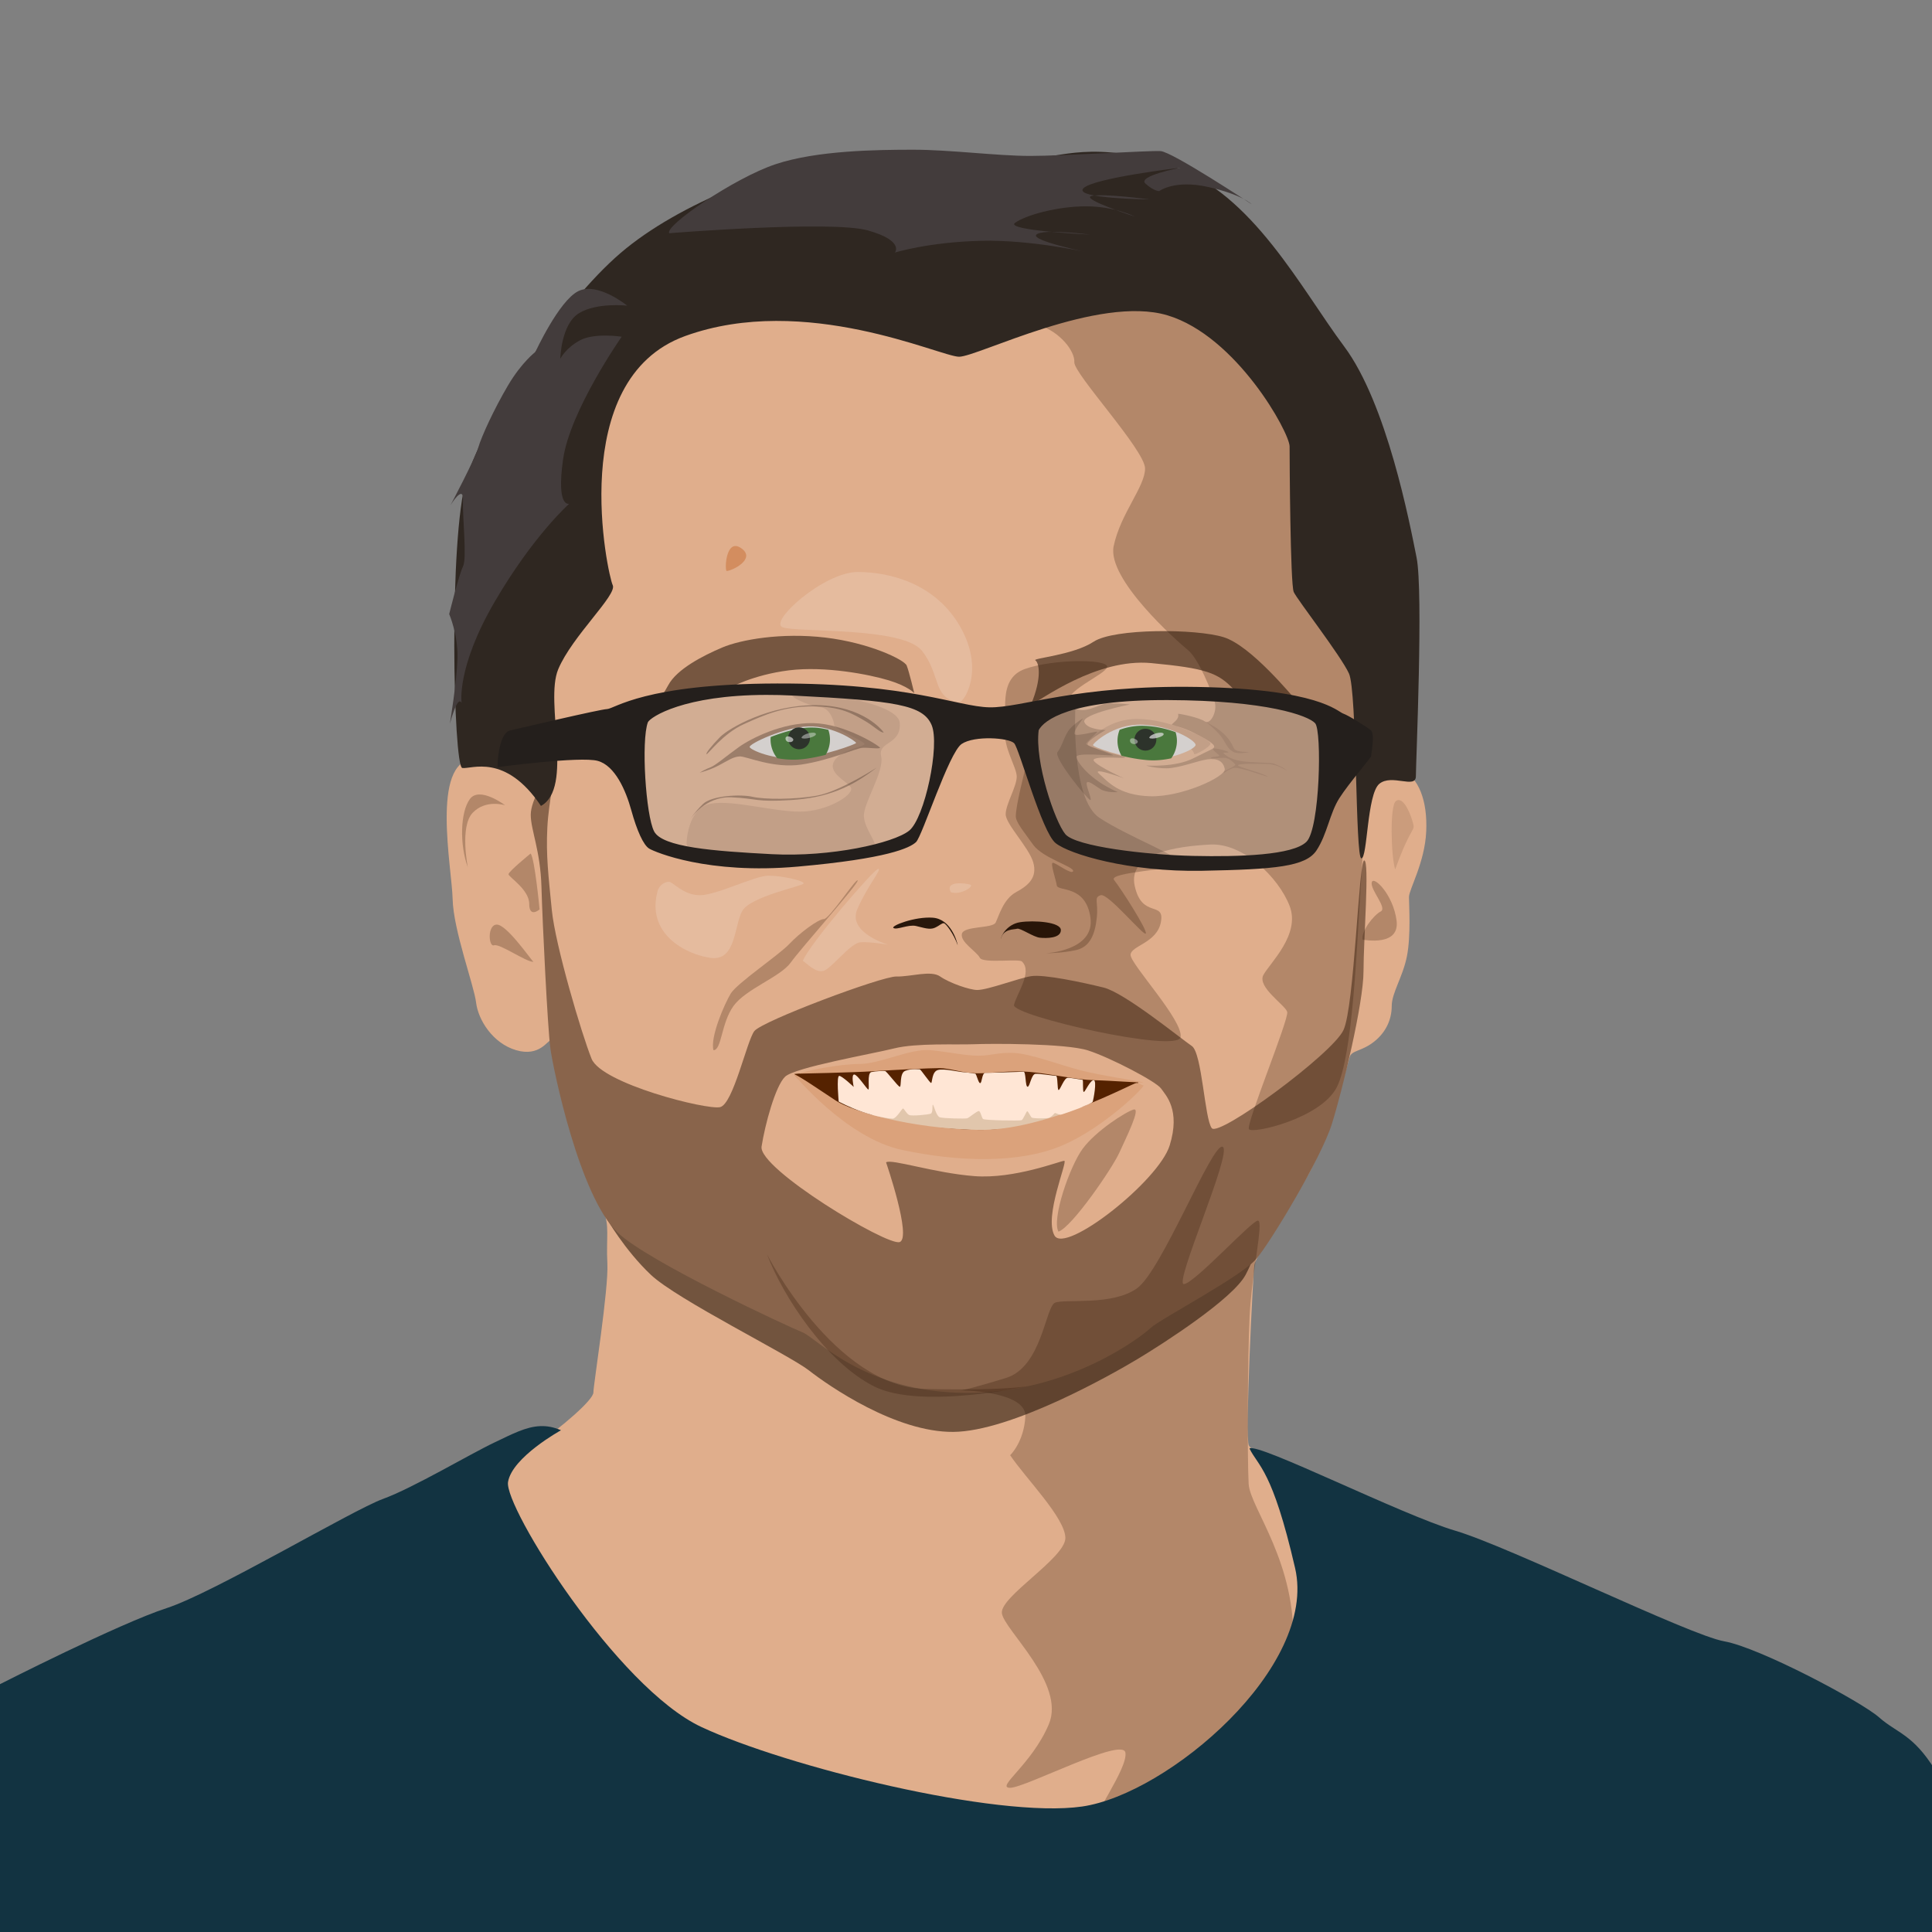 <?xml version="1.0" encoding="UTF-8" standalone="no"?>
<!-- Created with Inkscape (http://www.inkscape.org/) -->

<svg
   xmlns:dc="http://purl.org/dc/elements/1.1/"
   xmlns:cc="http://creativecommons.org/ns#"
   xmlns:rdf="http://www.w3.org/1999/02/22-rdf-syntax-ns#"
   xmlns:svg="http://www.w3.org/2000/svg"
   xmlns="http://www.w3.org/2000/svg"
   xmlns:sodipodi="http://sodipodi.sourceforge.net/DTD/sodipodi-0.dtd"
   xmlns:inkscape="http://www.inkscape.org/namespaces/inkscape"
   width="1000"
   height="1000"
   viewBox="0 0 264.583 264.583"
   id="svg4332"
   version="1.1"
   inkscape:version="0.91+devel r13925"
   sodipodi:docname="anthony-garone.svg"
   inkscape:export-filename="/Users/agarone/Documents/git/art/anthony-garone/anthony-garone.png"
   inkscape:export-xdpi="96"
   inkscape:export-ydpi="96">
  <rect x="0" y="0" width="264.583" height="264.583" fill="#808080" stroke="none"/>
  <defs
     id="defs4334" />
  <sodipodi:namedview
     id="base"
     pagecolor="#ffffff"
     bordercolor="#666666"
     borderopacity="1.0"
     inkscape:pageopacity="0.0"
     inkscape:pageshadow="2"
     inkscape:zoom="0.98994949"
     inkscape:cx="578.8145"
     inkscape:cy="427.76698"
     inkscape:document-units="px"
     inkscape:current-layer="layer6"
     showgrid="false"
     units="px"
     showguides="true"
     inkscape:guide-bbox="true"
     inkscape:window-width="1920"
     inkscape:window-height="1151"
     inkscape:window-x="0"
     inkscape:window-y="1"
     inkscape:window-maximized="1">
    <sodipodi:guide
       position="264.583,0"
       orientation="1,0"
       id="guide4340"
       inkscape:label=""
       inkscape:color="rgb(0,0,255)" />
    <sodipodi:guide
       position="0,0"
       orientation="1,0"
       id="guide4342"
       inkscape:label=""
       inkscape:color="rgb(0,0,255)" />
    <sodipodi:guide
       position="0,0"
       orientation="0,1"
       id="guide4344"
       inkscape:label=""
       inkscape:color="rgb(0,0,255)" />
    <sodipodi:guide
       position="0,264.583"
       orientation="0,1"
       id="guide4346"
       inkscape:label=""
       inkscape:color="rgb(0,0,255)" />
  </sodipodi:namedview>
  <g
     inkscape:label="BG"
     inkscape:groupmode="layer"
     id="layer1"
     transform="translate(0,-32.417)"
     style="display:none">
    <rect
       style="opacity:1;fill:#ffffff;fill-opacity:1;stroke:none;stroke-width:11.608;stroke-miterlimit:4;stroke-dasharray:none;stroke-opacity:1"
       id="rect5606"
       width="264.583"
       height="264.583"
       x="0"
       y="32.417" />
  </g>
  <g
     inkscape:groupmode="layer"
     id="layer5"
     inkscape:label="Head"
     style="opacity:1">
    <path
       style="fill:#e0ae8c;fill-opacity:1;fill-rule:evenodd;stroke:none;stroke-width:0.265px;stroke-linecap:butt;stroke-linejoin:miter;stroke-opacity:1"
       d="m 66.283,204.715 c 0,0 3.737,-4.482 7.139,-6.844 3.402,-2.362 7.843,-6.142 7.843,-7.182 0,-1.039 2.102,-14.172 1.913,-17.668 -0.189,-3.496 0.35,-5.344 -0.595,-7.234 -0.945,-1.89 -4.995,-15.73 -5.562,-18.565 -0.567,-2.835 -1.102,-4.764 -1.574,-4.764 -0.472,0 -1.553,2.307 -4.766,1.362 -3.213,-0.945 -5.197,-4.158 -5.481,-6.52 -0.283,-2.362 -3.118,-9.922 -3.213,-14.174 -0.094,-4.252 -3.024,-18.804 2.835,-19.182 5.859,-0.378 12.473,-36.569 12.473,-36.569 l 13.04,-30.144 72.288,-0.85 19.088,24.474 7.843,36.475 c 0,0 -2.74,8.693 -1.512,8.693 1.228,0 1.512,-1.795 3.874,-0.661 2.362,1.134 3.591,4.252 3.402,8.504 -0.189,4.252 -2.362,7.938 -2.362,8.977 0,1.039 0.283,5.292 -0.283,8.126 -0.567,2.835 -2.079,5.008 -2.079,6.804 0,1.795 -0.756,3.591 -2.457,4.914 -1.701,1.323 -3.024,1.134 -3.307,2.079 -0.283,0.945 -3.024,11.623 -5.859,16.442 -2.835,4.819 -6.993,10.772 -7.182,12.001 -0.189,1.228 -1.323,23.812 -0.756,24.757 0.567,0.945 8.693,8.032 8.693,8.032 l 2.835,22.773 -32.695,27.214 -57.736,-17.481 z"
       id="path6219"
       inkscape:connector-curvature="0"
       sodipodi:nodetypes="csssssssssscccccsssssssssssccccc" />
    <path
       style="fill:#2b1100;fill-rule:evenodd;stroke:none;stroke-width:0.265px;stroke-linecap:butt;stroke-linejoin:miter;stroke-opacity:1;fill-opacity:0.247"
       d="m 97.707,143.82 c 1.134,0 1.039,-3.685 2.74,-6.048 1.701,-2.362 6.426,-3.969 7.843,-5.953 1.417,-1.984 9.355,-10.867 9.166,-11.245 -0.189,-0.378 -3.874,5.292 -4.63,5.292 -0.756,0 -3.307,1.89 -4.725,3.402 -1.417,1.512 -7.182,5.386 -8.032,6.804 -0.85,1.417 -2.835,5.953 -2.362,7.749 z"
       id="path6221"
       inkscape:connector-curvature="0" />
    <path
       style="fill:#28170b;fill-rule:evenodd;stroke:none;stroke-width:0.265px;stroke-linecap:butt;stroke-linejoin:miter;stroke-opacity:1"
       d="m 131.158,129.457 c -0.095,-0.567 -0.945,-3.591 -3.402,-3.78 -2.457,-0.189 -5.859,1.134 -5.386,1.417 0.472,0.283 2.032,-0.52 3.071,-0.283 1.039,0.236 1.89,0.567 2.599,0.236 0.709,-0.331 0.945,-0.661 1.228,-0.614 0.283,0.047 1.37,1.512 1.89,3.024 z"
       id="path6223"
       inkscape:connector-curvature="0" />
    <path
       style="fill:#28170b;fill-rule:evenodd;stroke:none;stroke-width:0.265px;stroke-linecap:butt;stroke-linejoin:miter;stroke-opacity:1"
       d="m 137.064,128.606 c 0,-0.378 0.803,-2.032 2.646,-2.315 1.843,-0.283 5.575,-0.047 5.575,1.087 0,1.134 -1.984,1.134 -2.882,1.039 -0.898,-0.095 -2.693,-1.37 -3.118,-1.228 -0.425,0.142 -1.89,-0.047 -2.221,1.417 z"
       id="path6225"
       inkscape:connector-curvature="0" />
    <path
       style="fill:#72543e;fill-rule:evenodd;stroke:none;stroke-width:0.265px;stroke-linecap:butt;stroke-linejoin:miter;stroke-opacity:1;fill-opacity:1"
       d="m 83.054,166.829 c 0,0 2.472,4.343 6.08,7.751 3.608,3.408 18.909,10.958 21.649,13.096 2.74,2.138 11.893,8.486 19.778,8.419 7.884,-0.067 21.515,-7.751 25.19,-9.956 3.675,-2.205 13.096,-8.285 14.833,-11.559 1.737,-3.274 3.074,-8.486 3.074,-8.486 l -40.692,8.671 z"
       id="path6394"
       inkscape:connector-curvature="0"
       sodipodi:nodetypes="csssssccc" />
    <path
       style="fill:#89644b;fill-opacity:1;fill-rule:evenodd;stroke:none;stroke-width:1px;stroke-linecap:butt;stroke-linejoin:miter;stroke-opacity:1"
       d="m 285.41,398.828 c -0.07,0.017 -0.149,0.049 -0.232,0.1 -2.679,1.607 -10.893,14.287 -10.893,22.145 0,7.857 5.001,18.392 5.537,37.32 0.536,18.929 3.177,72.857 4.606,83.393 1.429,10.536 15.013,76.706 34.878,95.307 16.362,15.32 88.374,48.623 95.516,51.48 7.143,2.857 31.607,30.893 84.285,31.25 52.679,0.357 90.892,-29.108 95.535,-33.572 4.643,-4.464 46.964,-26.608 54.643,-35.715 7.679,-9.107 33.394,-51.963 38.93,-69.463 5.536,-17.5 16.428,-62.679 16.428,-79.107 0,-16.429 3.215,-57.322 0.357,-57.322 -2.857,0 -5.001,75.358 -10.715,87.68 -5.714,12.321 -64.285,55.357 -68.035,50.714 -3.75,-4.643 -5,-38.928 -10.357,-42.5 -5.357,-3.571 -34.643,-27.501 -45.536,-30.18 -10.893,-2.679 -30.892,-6.963 -37.499,-5.892 -6.607,1.071 -22.323,7.142 -27.858,7.142 -3.75,0 -14.285,-3.57 -19.106,-6.963 -4.821,-3.393 -15.179,0.177 -22.679,-0.002 -7.5,-0.178 -69.464,23.037 -73.393,28.215 -3.929,5.179 -10.893,37.679 -17.679,39.286 -6.786,1.607 -61.251,-12.144 -66.429,-25.001 -5.179,-12.857 -18.75,-58.749 -20.536,-76.785 -1.786,-18.036 -3.035,-28.215 -2.32,-42.68 0.692,-14.012 4.736,-29.365 2.553,-28.85 z m 217.625,140.814 c 8.571,-0.357 47.68,-0.535 59.287,3.215 11.607,3.75 35.178,16.071 37.678,19.643 2.5,3.571 10.179,11.072 4.465,29.465 -5.714,18.393 -53.975,56.362 -59.511,46.541 -5.536,-9.821 7.002,-38.623 5.038,-38.623 -1.964,0 -25.755,9.527 -46.469,7.92 -20.714,-1.607 -42.935,-9.077 -45.613,-7.112 0,0 13.436,39.053 7.008,41.196 -6.429,2.143 -73.131,-37.957 -71.345,-49.385 1.786,-11.429 7.142,-31.249 12.142,-36.071 5,-4.821 45,-11.787 56.429,-14.644 11.429,-2.857 32.321,-1.786 40.892,-2.143 z"
       id="path6235"
       inkscape:connector-curvature="0"
       sodipodi:nodetypes="scsssssssssssssssssscssssscssssssscssssss"
       transform="scale(0.265)" />
    <path
       style="fill:#765640;fill-rule:evenodd;stroke:none;stroke-width:0.265px;stroke-linecap:butt;stroke-linejoin:miter;stroke-opacity:1;fill-opacity:1"
       d="m 141.174,96.526 c 1.276,-0.567 8.977,-6.426 16.489,-5.717 7.512,0.709 9.119,1.323 11.292,3.591 2.173,2.268 9.26,2.221 8.646,1.606 -0.614,-0.614 -6.237,-7.56 -10.016,-8.741 -3.78,-1.181 -15.025,-1.228 -17.812,0.614 -2.788,1.843 -8.457,2.268 -7.985,2.551 0.472,0.283 0.992,2.268 -0.614,6.095 z"
       id="path6229"
       inkscape:connector-curvature="0"
       sodipodi:nodetypes="cssssssc" />
    <path
       style="fill:#2b1100;fill-opacity:0.249;fill-rule:evenodd;stroke:none;stroke-width:0.265px;stroke-linecap:butt;stroke-linejoin:miter;stroke-opacity:1"
       d="m 139.993,131.725 c -0.142,-0.52 -5.386,0.283 -5.811,-0.567 -0.425,-0.85 -2.693,-2.126 -2.457,-3.26 0.236,-1.134 4.205,-0.709 4.63,-1.559 0.425,-0.85 1.039,-3.213 2.788,-4.158 1.748,-0.945 2.929,-2.032 2.362,-4.063 -0.567,-2.032 -3.78,-5.244 -3.78,-6.615 0,-1.37 1.559,-3.874 1.512,-5.197 -0.047,-1.323 -1.89,-4.063 -1.559,-6.237 0.331,-2.173 -1.181,-7.087 2.693,-8.457 3.874,-1.37 11.15,-1.37 11.245,-0.331 0.095,1.039 -6.615,3.544 -5.008,5.244 1.606,1.701 3.733,-0.142 5.15,-0.189 1.417,-0.047 2.977,0.142 2.977,0.142 0,0 -6.662,1.323 -6.237,2.41 0.425,1.087 2.929,1.087 2.929,1.087 0,0 -2.835,1.559 -2.457,2.032 0.378,0.472 5.339,1.606 5.15,1.748 -0.189,0.142 -4.914,-0.331 -4.299,0.472 0.614,0.803 4.11,2.362 4.11,2.362 0,0 -4.583,-1.654 -3.402,-0.614 1.181,1.039 2.599,2.929 6.945,3.071 4.347,0.142 10.442,-2.693 10.253,-3.733 -0.189,-1.039 -0.992,-1.512 -2.362,-1.323 -1.37,0.189 -3.921,1.228 -5.622,1.228 -1.701,0 -2.788,-0.378 -2.788,-0.378 0,0 3.969,0.283 6.473,-0.992 2.504,-1.276 2.977,-1.323 2.835,-1.701 -0.142,-0.378 -1.299,-1.063 -2.835,-1.819 -1.543,-0.76 -2.333,-0.841 -2.971,-1.101 0.354,-0.378 1.067,-0.764 0.878,-1.473 0.378,0 2.896,0.519 3.652,1.038 0.756,0.52 1.748,-1.323 1.37,-2.646 -0.378,-1.323 -2.173,-5.906 -3.685,-7.134 -1.512,-1.228 -11.103,-9.733 -10.158,-14.221 0.945,-4.488 4.299,-8.126 4.299,-10.631 0,-2.504 -9.78,-12.993 -9.686,-14.552 0.095,-1.559 -2.032,-4.205 -4.819,-5.055 -2.788,-0.85 -1.228,-5.67 -1.228,-5.67 0,0 24.899,-0.992 28.254,3.118 3.355,4.11 8.835,15.119 9.591,20.08 0.756,4.961 0.331,18.048 2.551,21.214 2.221,3.166 6.237,8.741 6.237,11.717 0,2.977 -1.134,23.198 -1.512,28.773 -0.378,5.575 -0.945,20.789 -3.118,25.088 -2.173,4.299 -11.623,6.473 -12.048,5.764 -0.425,-0.709 5.528,-15.119 5.244,-16.064 -0.283,-0.945 -4.158,-3.402 -3.26,-5.055 0.898,-1.654 5.103,-5.528 3.591,-9.449 -1.512,-3.921 -6.378,-8.646 -10.867,-8.41 -4.488,0.236 -11.339,1.134 -10.347,5.67 0.992,4.536 4.11,1.984 3.591,4.914 -0.52,2.929 -4.158,3.26 -4.158,4.536 0,1.276 7.229,8.977 6.851,11.245 -0.378,2.268 -23.151,-2.929 -22.82,-4.394 0.331,-1.465 2.551,-4.488 1.134,-5.906 z"
       id="path6227"
       inkscape:connector-curvature="0"
       sodipodi:nodetypes="ccssssscssssscsccsscssssscscsccssssssscsssssscsssssssssc" />
    <path
       style="fill:#552200;fill-rule:evenodd;stroke:none;stroke-width:0.265px;stroke-linecap:butt;stroke-linejoin:miter;stroke-opacity:1"
       d="m 108.786,147.08 19.3,-1.795 12.072,0.472 15.71,2.41 -0.118,0.945 -19.419,7.819 -13.206,-1.394 c 0,0 -13.489,-6.331 -14.339,-8.457 z"
       id="path6247"
       inkscape:connector-curvature="0" />
    <path
       style="fill:#dba27b;fill-rule:evenodd;stroke:none;stroke-width:0.265px;stroke-linecap:butt;stroke-linejoin:miter;stroke-opacity:1;fill-opacity:1"
       d="m 109.471,147.033 c 0,0 7.087,-0.142 10.158,-0.331 3.071,-0.189 7.418,-0.425 8.977,-0.425 1.559,0 3.213,0.709 5.292,0.709 2.079,0 4.441,-0.425 7.134,-0.189 2.693,0.236 6.473,1.087 8.788,1.134 2.315,0.047 7.134,0.425 6.709,0.283 -0.425,-0.142 -5.717,-0.898 -8.599,-1.654 -2.882,-0.756 -6.851,-2.268 -9.071,-2.362 -2.221,-0.095 -3.071,0.378 -4.866,0.378 -1.795,0 -3.78,-0.472 -6.52,-0.756 -2.74,-0.283 -6.945,1.89 -9.78,1.89 -2.835,0 -7.654,0.992 -8.221,1.323 z"
       id="path6239"
       inkscape:connector-curvature="0" />
    <path
       style="fill:#e1c6ac;fill-opacity:1;fill-rule:evenodd;stroke:none;stroke-width:0.3px;stroke-linecap:butt;stroke-linejoin:miter;stroke-opacity:1"
       d="m 119.38,153.151 0.212,-2.055 29.624,0.449 -0.516,1.158 c 0,0 -9.197,2.315 -15.601,2.032 -6.404,-0.283 -12.475,-0.992 -13.72,-1.583 z"
       id="path6245"
       inkscape:connector-curvature="0" />
    <path
       style="fill:#dba27b;fill-rule:evenodd;stroke:none;stroke-width:0.265px;stroke-linecap:butt;stroke-linejoin:miter;stroke-opacity:1;fill-opacity:1"
       d="m 108.668,147.08 c 0,0 7.134,8.741 14.836,10.394 7.701,1.654 16.017,1.89 21.875,-0.567 5.859,-2.457 11.576,-8.221 11.198,-8.268 -0.378,-0.047 -0.425,-0.331 -0.945,-0.331 -0.52,0 -12.379,6.615 -21.686,6.426 -9.308,-0.189 -17.245,-2.551 -19.419,-3.969 -2.173,-1.417 -5.15,-3.496 -5.859,-3.685 z"
       id="path6241"
       inkscape:connector-curvature="0" />
    <path
       style="fill:#ffe6d5;fill-rule:evenodd;stroke:none;stroke-width:0.265px;stroke-linecap:butt;stroke-linejoin:miter;stroke-opacity:1"
       d="m 114.858,150.86 c 0,0 -0.331,-3.52 0.071,-3.52 0.402,0 1.984,1.512 1.984,1.512 0,0 -0.378,-1.701 0.071,-1.701 0.449,0 1.748,2.055 1.937,2.055 0.189,0 -0.213,-2.244 0.402,-2.386 0.614,-0.142 1.677,-0.165 1.89,-0.142 0.213,0.024 1.748,2.103 2.008,2.15 0.26,0.047 -0.071,-1.843 0.732,-2.173 0.803,-0.331 1.866,-0.213 2.008,-0.213 0.142,0 1.394,1.89 1.559,1.866 0.165,-0.024 0.071,-1.536 0.921,-1.772 0.85,-0.236 2.788,0.26 3.567,0.307 0.78,0.047 1.347,0.189 1.536,0.189 0.189,0 0.425,1.299 0.685,1.299 0.26,0 0.236,-1.37 0.685,-1.394 0.449,-0.024 4.937,-0.165 5.268,-0.165 0.331,0 0.213,2.055 0.543,2.055 0.331,0 0.496,-1.748 1.11,-1.772 0.614,-0.024 2.528,0.283 2.788,0.283 0.26,0 0.142,1.937 0.354,1.937 0.213,0 0.756,-1.677 1.252,-1.677 0.496,0 1.913,0.283 2.032,0.283 0.118,0 -0.024,1.654 0.165,1.654 0.189,0 0.85,-1.606 1.347,-1.606 0.496,0 -0.047,2.717 -0.118,2.929 -0.071,0.213 -1.085,0.572 -1.203,0.619 -0.118,0.047 -0.451,0.208 -0.616,0.278 -0.165,0.071 -2.41,0.898 -2.599,0.898 -0.189,0 -0.685,-0.236 -0.756,-0.236 -0.071,0 -0.496,0.661 -1.039,0.709 -0.543,0.047 -2.055,0.071 -2.197,-0.118 -0.142,-0.189 -0.449,-0.827 -0.567,-0.827 -0.118,0 -0.543,1.134 -0.78,1.228 -0.236,0.095 -5.055,0.024 -5.268,-0.165 -0.213,-0.189 -0.331,-1.087 -0.591,-1.087 -0.26,0 -1.347,0.921 -1.583,0.992 -0.236,0.071 -3.26,0.024 -3.756,-0.142 -0.496,-0.165 -0.827,-1.725 -0.945,-1.725 -0.118,0 0.047,1.087 -0.283,1.228 -0.331,0.142 -2.575,0.354 -2.953,0.189 -0.378,-0.165 -0.709,-0.898 -0.85,-0.898 -0.142,0 -0.921,1.394 -1.417,1.394 -0.496,0 -2.291,-0.283 -4.134,-0.921 -1.843,-0.638 -3.26,-1.417 -3.26,-1.417 z"
       id="path6243"
       inkscape:connector-curvature="0"
       sodipodi:nodetypes="cscsscccsscccsscsscsssssscccssccsccsccscsssscc" />
    <path
       style="fill:#2f2721;fill-rule:evenodd;stroke:none;stroke-width:0.265px;stroke-linecap:butt;stroke-linejoin:miter;stroke-opacity:1;fill-opacity:1"
       d="m 74.083,110.369 c 4.513,-2.453 0.472,-14.174 2.362,-18.71 1.89,-4.536 8.126,-10.205 7.465,-11.528 -0.661,-1.323 -6.52,-28.159 9.922,-34.112 16.442,-5.953 34.963,2.835 37.514,2.835 2.551,0 19.088,-8.504 28.537,-5.67 9.449,2.835 16.725,16.064 16.725,17.954 0,1.89 0.095,18.899 0.567,19.938 0.472,1.039 6.426,8.693 7.56,11.15 1.134,2.457 0.85,25.324 1.701,25.324 0.85,0 0.756,-8.788 2.457,-10.205 1.701,-1.417 5.008,0.756 5.008,-1.039 0,-1.795 1.039,-25.23 0.095,-29.955 -0.945,-4.725 -4.063,-21.072 -9.922,-28.915 -5.859,-7.843 -12.568,-20.978 -23.435,-24.663 -10.867,-3.685 -15.592,-1.134 -19.182,-1.134 -3.591,0 -13.702,-1.701 -24.096,-0.472 -10.394,1.228 -24.379,6.615 -32.411,13.513 -8.032,6.898 -18.615,22.679 -21.072,30.9 -2.457,8.221 -1.795,39.404 -0.567,39.593 1.228,0.189 5.881,-2.083 10.772,5.197 z"
       id="path6249"
       inkscape:connector-curvature="0"
       sodipodi:nodetypes="csssssssssssssssssssc" />
    <path
       style="fill:#f4e3d7;fill-rule:evenodd;stroke:none;stroke-width:0.265px;stroke-linecap:butt;stroke-linejoin:miter;stroke-opacity:1;fill-opacity:0.254"
       d="m 131.347,96.195 c 0.756,-0.095 3.496,-4.441 0.189,-10.3 -3.307,-5.859 -9.449,-7.56 -14.08,-7.56 -4.63,0 -12.19,6.804 -10.3,7.56 1.89,0.756 16.442,-0.095 19.088,3.213 2.646,3.307 1.417,6.52 5.103,7.087 z"
       id="path6285"
       inkscape:connector-curvature="0" />
    <path
       style="fill:#765640;fill-rule:evenodd;stroke:none;stroke-width:0.265px;stroke-linecap:butt;stroke-linejoin:miter;stroke-opacity:1;fill-opacity:1"
       d="m 125.205,94.919 c 0,0 -0.709,-2.977 -1.039,-3.78 -0.331,-0.803 -5.15,-3.118 -11.15,-3.827 -6,-0.709 -11.576,0.283 -14.127,1.37 -2.551,1.087 -6.189,2.929 -7.371,5.15 -1.181,2.221 -2.41,3.213 -2.41,3.213 l 7.182,-2.504 3.638,-0.331 c 0,0 3.166,-1.795 8.126,-2.41 4.961,-0.614 11.009,0.567 13.654,1.37 2.646,0.803 3.496,1.748 3.496,1.748 z"
       id="path6231"
       inkscape:connector-curvature="0"
       sodipodi:nodetypes="csssscccssc" />
    <path
       style="fill:#2b1100;fill-rule:evenodd;stroke:none;stroke-width:0.265px;stroke-linecap:butt;stroke-linejoin:miter;stroke-opacity:1;fill-opacity:0.395"
       d="m 120.055,105.125 c 0,0 -5.055,3.26 -8.126,3.827 -3.071,0.567 -7.252,0.543 -8.882,0.165 -1.63,-0.378 -5.599,-0.165 -6.78,0.992 -1.181,1.158 -1.701,2.032 -1.701,2.032 0,0 2.008,-3.118 5.599,-2.953 3.591,0.165 3.284,0.685 8.174,0.378 4.89,-0.307 8.15,-1.677 11.717,-4.441 z"
       id="path6257"
       inkscape:connector-curvature="0" />
    <path
       style="fill:#2b1100;fill-rule:evenodd;stroke:none;stroke-width:0.265px;stroke-linecap:butt;stroke-linejoin:miter;stroke-opacity:1;fill-opacity:0.395"
       d="m 120.527,102.408 c -0.213,-0.354 -4.89,-3.284 -9.142,-3.378 -4.252,-0.094 -8.552,2.102 -10.205,3.284 -1.654,1.181 -3.213,2.528 -3.874,2.764 -0.661,0.236 -1.488,0.732 -1.488,0.732 0,0 1.323,-0.307 2.622,-0.992 1.299,-0.685 1.961,-1.181 2.858,-1.228 0.898,-0.047 4.583,1.701 8.481,1.11 3.898,-0.591 7.489,-2.244 8.339,-2.291 0.85,-0.047 2.221,0.189 2.41,0 z"
       id="path6263"
       inkscape:connector-curvature="0" />
    <path
       style="fill:#e3dedb;fill-rule:evenodd;stroke:none;stroke-width:0.265px;stroke-linecap:butt;stroke-linejoin:miter;stroke-opacity:1"
       d="m 117.243,101.746 c -0.047,-0.26 -3.189,-2.362 -6.52,-2.268 -3.331,0.094 -8.221,2.41 -8.056,2.835 0.165,0.425 3.236,1.748 6.544,1.536 3.307,-0.213 8.032,-1.937 8.032,-2.103 z"
       id="path6259"
       inkscape:connector-curvature="0" />
    <path
       style="fill:#2b1100;fill-rule:evenodd;stroke:none;stroke-width:0.265px;stroke-linecap:butt;stroke-linejoin:miter;stroke-opacity:1;fill-opacity:0.395"
       d="m 121.023,100.305 c -0.189,-0.26 -2.764,-3.638 -9.19,-3.733 -6.426,-0.094 -12.048,3.166 -13.229,4.37 -1.181,1.205 -2.008,2.268 -1.843,2.339 0.165,0.071 2.221,-2.811 5.103,-4.11 2.882,-1.299 5.433,-2.433 9.426,-2.433 3.992,0 5.599,1.11 6.993,1.89 1.394,0.78 2.291,1.772 2.74,1.677 z"
       id="path6261"
       inkscape:connector-curvature="0" />
    <path
       style="fill:#2b1100;fill-rule:evenodd;stroke:none;stroke-width:0.265px;stroke-linecap:butt;stroke-linejoin:miter;stroke-opacity:1;fill-opacity:0.247"
       d="m 153.08,108.479 c 0,0 -1.536,0.118 -2.362,-0.402 -0.827,-0.52 -1.606,-1.181 -1.866,-0.921 -0.26,0.26 0.756,2.362 0.472,2.41 -0.283,0.047 -5.126,-5.835 -4.488,-6.591 0.638,-0.756 0.969,-2.457 1.795,-3.284 0.827,-0.827 1.725,-1.37 1.654,-1.252 -0.071,0.118 -1.181,1.488 -1.158,2.032 0.024,0.543 3.26,-0.449 3.142,-0.236 -0.118,0.213 -1.559,1.441 -1.536,1.677 0.024,0.236 3.969,1.465 3.685,1.536 -0.283,0.071 -5.126,-0.449 -5.008,0.236 0.118,0.685 1.795,3.118 5.67,4.796 z"
       id="path6265"
       inkscape:connector-curvature="0" />
    <path
       style="fill:#2b1100;fill-rule:evenodd;stroke:none;stroke-width:0.265px;stroke-linecap:butt;stroke-linejoin:miter;stroke-opacity:1;fill-opacity:0.119"
       d="m 148.735,101.933 c 0,0 2.422,-3.508 7.066,-3.475 4.644,0.033 9.956,2.89 9.972,3.358 0.017,0.468 -2.222,1.704 -2.255,1.42 -0.033,-0.284 -0.367,-0.768 -0.685,-0.768 -0.317,0 -10.774,0.484 -11.108,0.484 -0.334,0 -2.973,-0.852 -2.99,-1.019 z"
       id="path6400"
       inkscape:connector-curvature="0" />
    <path
       style="fill:#e3dedb;fill-rule:evenodd;stroke:none;stroke-width:0.265px;stroke-linecap:butt;stroke-linejoin:miter;stroke-opacity:1"
       d="m 149.679,102.03 c 0,-0.189 2.74,-2.929 6.756,-2.788 4.016,0.142 7.3,2.173 7.3,2.764 0,0.591 -3.425,2.15 -6.685,1.937 -3.26,-0.213 -7.371,-1.606 -7.371,-1.913 z"
       id="path6267"
       inkscape:connector-curvature="0" />
    <path
       style="fill:#2b1100;fill-rule:evenodd;stroke:none;stroke-width:0.265px;stroke-linecap:butt;stroke-linejoin:miter;stroke-opacity:1;fill-opacity:0.119"
       d="m 165.152,98.888 c 0,0 1.417,1.063 2.102,2.008 0.685,0.945 0.827,1.63 1.606,2.055 0.78,0.425 2.244,0.024 2.244,0.024 0,0 -1.772,0.071 -2.079,-0.425 -0.307,-0.496 -0.732,-2.173 -3.874,-3.662 z"
       id="path6269"
       inkscape:connector-curvature="0" />
    <path
       style="fill:#2b1100;fill-rule:evenodd;stroke:none;stroke-width:0.265px;stroke-linecap:butt;stroke-linejoin:miter;stroke-opacity:1;fill-opacity:0.119"
       d="m 176.255,105.573 c 0,0 -1.205,-0.898 -2.669,-0.945 -1.465,-0.047 -4.181,-0.071 -4.04,0.189 0.142,0.26 2.74,0.85 3.898,1.441 1.158,0.591 -3.614,-1.299 -4.488,-1.087 -0.874,0.213 -1.37,0.85 -1.37,0.591 0,-0.26 1.843,-0.874 1.559,-1.11 -0.283,-0.236 -0.756,-0.874 -1.536,-0.874 -0.78,0 -1.913,0.189 -1.772,0 0.142,-0.189 1.134,-0.142 1.134,-0.283 0,-0.142 -0.969,-0.756 -0.827,-0.945 0.142,-0.189 1.984,0.283 2.079,0.449 0.095,0.165 -0.921,-0.024 -0.638,0.189 0.283,0.213 0.709,0.732 2.268,1.016 1.559,0.283 4.158,0.189 4.607,0.378 0.449,0.189 1.347,0.496 1.795,0.992 z"
       id="path6271"
       inkscape:connector-curvature="0" />
    <path
       style="fill:#2b1100;fill-rule:evenodd;stroke:none;stroke-width:0.265px;stroke-linecap:butt;stroke-linejoin:miter;stroke-opacity:1;fill-opacity:0.247"
       d="m 139.114,111.772 c 0,-1.47 1.136,-5.78 1.303,-6.582 0.167,-0.802 0.935,-6.782 0.935,-6.782 l 5.913,-1.303 c 0,0 -0.635,12.294 3.307,14.9 3.942,2.606 11.726,5.512 11.058,6.314 -0.668,0.802 -9.956,1.102 -9.054,2.205 0.902,1.102 4.577,6.849 4.343,7.316 -0.234,0.468 -5.178,-5.579 -6.181,-5.245 -1.002,0.334 -0.301,0.835 -0.535,3.074 -0.234,2.238 -0.902,4.009 -2.84,4.443 -1.938,0.434 -4.109,0.434 -4.109,0.434 0,0 6.715,-0.334 6.08,-4.878 -0.635,-4.544 -4.477,-3.541 -4.61,-4.41 -0.134,-0.869 -0.935,-3.107 -0.535,-3.107 0.401,0 2.639,1.737 2.773,1.136 0.134,-0.601 -4.176,-1.771 -5.479,-3.608 -1.303,-1.837 -2.372,-3.074 -2.372,-3.909 z"
       id="path6273"
       inkscape:connector-curvature="0" />
    <path
       style="fill:#f4e3d7;fill-rule:evenodd;stroke:none;stroke-width:0.265px;stroke-linecap:butt;stroke-linejoin:miter;stroke-opacity:1;fill-opacity:0.254"
       d="m 109.948,131.583 c 0.735,0.501 1.771,1.67 2.84,1.37 1.069,-0.301 3.675,-3.809 5.045,-3.909 1.37,-0.1 3.809,0.334 3.809,0.334 0,0 -5.613,-1.637 -4.243,-4.844 1.37,-3.207 3.441,-5.546 2.873,-5.546 -0.568,0 -9.421,10.29 -10.323,12.595 z"
       id="path6275"
       inkscape:connector-curvature="0" />
    <path
       style="fill:#f4e3d7;fill-rule:evenodd;stroke:none;stroke-width:0.265px;stroke-linecap:butt;stroke-linejoin:miter;stroke-opacity:1;fill-opacity:0.254"
       d="m 90.103,121.861 c 0.301,-0.702 0.935,-1.102 1.503,-1.102 0.568,0 1.938,1.837 4.243,1.837 2.305,0 7.517,-2.673 9.388,-2.673 1.871,0 4.978,0.702 4.811,1.069 -0.167,0.367 -7.25,1.771 -8.386,3.742 -1.136,1.971 -0.835,6.916 -4.31,6.448 -3.475,-0.468 -8.987,-3.341 -7.25,-9.321 z"
       id="path6277"
       inkscape:connector-curvature="0" />
    <path
       style="fill:#d38d5f;fill-rule:evenodd;stroke:none;stroke-width:0.265px;stroke-linecap:butt;stroke-linejoin:miter;stroke-opacity:1"
       d="m 99.491,78.196 c 0.735,0 4.109,-1.637 2.038,-3.107 -2.071,-1.47 -2.305,2.706 -2.038,3.107 z"
       id="path6279"
       inkscape:connector-curvature="0" />
    <path
       style="fill:#f4e3d7;fill-rule:evenodd;stroke:none;stroke-width:0.265px;stroke-linecap:butt;stroke-linejoin:miter;stroke-opacity:1;fill-opacity:0.254"
       d="m 130.213,122.181 c 1.323,0.472 3.307,-0.85 2.646,-1.039 -0.661,-0.189 -3.496,-0.567 -2.646,1.039 z"
       id="path6281"
       inkscape:connector-curvature="0" />
    <path
       style="fill:#2b1100;fill-opacity:0.247;fill-rule:evenodd;stroke:none;stroke-width:0.265px;stroke-linecap:butt;stroke-linejoin:miter;stroke-opacity:1"
       d="m 138.339,199.288 c 2.079,3.118 7.56,8.599 7.56,11.339 0,2.74 -8.977,8.032 -8.693,10.3 0.283,2.268 8.788,9.638 6.426,15.214 -2.362,5.575 -7.371,8.693 -5.292,8.693 2.079,0 15.403,-6.993 15.781,-4.819 0.378,2.173 -4.914,9.166 -3.591,8.882 1.323,-0.283 25.986,-11.812 26.553,-23.34 0.567,-11.528 -5.893,-19.034 -6.082,-22.342 -0.189,-3.307 -0.155,-16.968 0.129,-22.921 0.283,-5.953 1.984,-13.135 1.134,-13.135 -0.85,0 -8.599,8.504 -10.111,8.693 -1.512,0.189 6.709,-18.143 5.292,-18.804 -1.417,-0.661 -8.315,16.914 -11.717,19.371 -3.402,2.457 -9.922,1.417 -11.245,1.984 -1.323,0.567 -1.795,8.788 -6.709,10.3 -4.914,1.512 -6.142,1.701 -6.142,1.701 0,0 8.977,0.095 8.788,3.591 -0.189,3.496 -2.079,5.292 -2.079,5.292 z"
       id="path6287"
       inkscape:connector-curvature="0"
       sodipodi:nodetypes="cssssssssssssssscsc" />
    <path
       style="fill:#433c3c;fill-rule:evenodd;stroke:none;stroke-width:0.265px;stroke-linecap:butt;stroke-linejoin:miter;stroke-opacity:1;fill-opacity:1"
       d="m 91.659,31.939 c 0,0 22.206,-1.795 27.214,-0.378 5.008,1.417 3.685,3.024 3.685,3.024 0,0 4.536,-1.417 11.717,-1.606 7.182,-0.189 15.214,1.701 15.214,1.701 0,0 -8.41,-1.701 -7.56,-2.551 0.85,-0.85 7.371,0 7.371,0 0,0 -11.717,-0.567 -10.3,-1.606 1.417,-1.039 5.764,-2.268 9.733,-2.268 3.969,0 6.709,1.417 6.709,1.417 0,0 -7.56,-2.457 -5.953,-2.835 1.606,-0.378 7.938,0.472 7.938,0.472 0,0 -10.394,-0.094 -9.071,-1.512 1.323,-1.417 13.324,-2.835 13.324,-2.835 0,0 -5.953,1.134 -4.819,2.173 1.134,1.039 1.89,1.039 1.89,1.039 0,0 2.079,-1.606 6.709,-0.567 4.63,1.039 5.953,2.362 5.953,2.362 0,0 -10.867,-7.182 -12.473,-7.276 -1.606,-0.094 -13.324,0.661 -17.859,0.661 -4.536,0 -10.961,-0.85 -15.969,-0.85 -5.008,0 -13.229,0.094 -18.899,1.984 -5.67,1.89 -15.308,8.504 -14.552,9.449 z"
       id="path6297"
       inkscape:connector-curvature="0" />
    <path
       style="fill:#433c3c;fill-rule:evenodd;stroke:none;stroke-width:0.265px;stroke-linecap:butt;stroke-linejoin:miter;stroke-opacity:1;fill-opacity:1"
       d="m 63.217,96.289 c 0,0 -0.756,-4.819 4.536,-13.891 5.292,-9.071 10.205,-13.418 10.205,-13.418 0,0 -1.795,0.661 -0.85,-6.048 0.945,-6.709 8.032,-16.82 8.032,-16.82 0,0 -3.685,-0.567 -5.67,0.472 -1.984,1.039 -2.74,2.551 -2.74,2.551 0,0 0.094,-4.725 2.551,-6.237 2.457,-1.512 6.615,-1.039 6.615,-1.039 0,0 -4.063,-3.307 -6.709,-1.984 -2.646,1.323 -5.859,8.315 -5.859,8.315 0,0 -1.89,1.417 -3.78,4.63 -1.89,3.213 -3.591,6.898 -4.063,8.504 -0.472,1.606 -3.78,7.843 -3.78,7.843 0,0 1.795,-2.929 1.701,-0.661 -0.095,2.268 0.567,7.938 0,9.071 -0.567,1.134 -1.89,6.52 -1.89,6.52 0,0 1.228,2.835 1.134,6.048 -0.094,3.213 -1.039,8.977 -1.039,8.977 0,0 1.039,-4.063 1.606,-2.835 z"
       id="path6299"
       inkscape:connector-curvature="0" />
    <path
       style="fill:#2b1100;fill-rule:evenodd;stroke:none;stroke-width:0.265px;stroke-linecap:butt;stroke-linejoin:miter;stroke-opacity:1;fill-opacity:0.247"
       d="m 144.954,168.672 c 1.89,-0.661 7.371,-8.693 8.315,-10.772 0.945,-2.079 3.024,-6.237 1.984,-5.953 -1.039,0.283 -5.197,2.929 -6.993,5.386 -1.795,2.457 -4.252,9.638 -3.307,11.339 z"
       id="path6301"
       inkscape:connector-curvature="0" />
    <path
       style="fill:#2a6718;fill-opacity:1;fill-rule:evenodd;stroke:none;stroke-width:1px;stroke-linecap:butt;stroke-linejoin:miter;stroke-opacity:1"
       d="M 418.482 375.982 C 412.179 376.161 404.397 378.444 398.277 380.881 A 15.357 15.357 0 0 0 398.215 382.143 A 15.357 15.357 0 0 0 401.676 391.842 C 405.086 392.437 408.882 392.75 412.768 392.5 C 417.09 392.222 422.046 391.256 426.689 390.092 A 15.357 15.357 0 0 0 428.928 382.143 A 15.357 15.357 0 0 0 428.078 377.158 C 425.061 376.378 421.8 375.888 418.482 375.982 z "
       transform="scale(0.265)"
       id="path6289" />
    <circle
       r="1.501"
       cy="101.109"
       cx="109.424"
       id="circle6291"
       style="fill:#030b00;fill-rule:evenodd;stroke:none;stroke-width:0.098px;stroke-linecap:butt;stroke-linejoin:miter;stroke-opacity:1;fill-opacity:1" />
    <path
       style="fill:#2a6718;fill-opacity:1;fill-rule:evenodd;stroke:none;stroke-width:1px;stroke-linecap:butt;stroke-linejoin:miter;stroke-opacity:1"
       d="M 589.842 375.07 C 585.664 375.105 581.88 375.951 578.613 377.148 A 15.357 15.357 0 0 0 577.5 382.857 A 15.357 15.357 0 0 0 579.605 390.582 C 584.075 391.659 589.04 392.562 593.572 392.857 C 597.56 393.118 601.607 392.671 605.266 391.879 A 15.357 15.357 0 0 0 608.215 382.857 A 15.357 15.357 0 0 0 607.527 378.371 C 602.954 376.672 597.334 375.305 591.25 375.09 C 590.776 375.073 590.307 375.066 589.842 375.07 z "
       transform="scale(0.265)"
       id="circle6293" />
    <circle
       style="fill:#030b00;fill-rule:evenodd;stroke:none;stroke-width:0.098px;stroke-linecap:butt;stroke-linejoin:miter;stroke-opacity:1;fill-opacity:1"
       id="circle6295"
       cx="156.86"
       cy="101.298"
       r="1.501" />
    <path
       style="fill:#f0f0f0;fill-opacity:0.724;fill-rule:evenodd;stroke:none;stroke-width:0.362px;stroke-linecap:butt;stroke-linejoin:miter;stroke-opacity:1"
       d="m 157.388,101.049 c 0.293,0.299 2.096,-0.15 1.97,-0.549 -0.126,-0.399 -1.886,0 -1.97,0.549 z"
       id="path4205"
       inkscape:connector-curvature="0" />
    <path
       style="fill:#acacac;fill-rule:evenodd;stroke:none;stroke-width:0.265px;stroke-linecap:butt;stroke-linejoin:miter;stroke-opacity:1;fill-opacity:0.254"
       d="m 144.726,114.244 3.274,1.804 15.101,2.539 15.903,-2.005 3.742,-11.827 -2.539,-7.951 -18.642,-2.071 -15.635,1.002 -6.014,3.875 z"
       id="path4201"
       inkscape:connector-curvature="0" />
    <path
       style="fill:#2b1100;fill-rule:evenodd;stroke:none;stroke-width:0.265px;stroke-linecap:butt;stroke-linejoin:miter;stroke-opacity:1;fill-opacity:0.247"
       d="m 64.067,118.779 c 0,0 -1.134,-5.575 0.661,-7.465 1.795,-1.89 4.441,-1.039 4.441,-1.039 0,0 -3.496,-2.646 -4.819,-0.85 -1.323,1.795 -1.417,6.237 -0.283,9.355 z"
       id="path6321"
       inkscape:connector-curvature="0" />
    <path
       style="fill:#2b1100;fill-rule:evenodd;stroke:none;stroke-width:0.265px;stroke-linecap:butt;stroke-linejoin:miter;stroke-opacity:1;fill-opacity:0.247"
       d="m 72.666,116.889 c 0,0 -3.024,2.457 -3.024,2.835 0,0.378 2.835,2.079 2.835,4.063 0,1.984 1.417,0.756 1.417,0.756 0,0 -0.661,-6.993 -1.228,-7.654 z"
       id="path6323"
       inkscape:connector-curvature="0" />
    <path
       style="fill:#2b1100;fill-rule:evenodd;stroke:none;stroke-width:0.265px;stroke-linecap:butt;stroke-linejoin:miter;stroke-opacity:1;fill-opacity:0.247"
       d="m 73.044,131.725 c -1.039,0 -4.63,-2.551 -5.386,-2.268 -0.756,0.283 -0.945,-2.835 0.378,-2.835 1.323,0 4.347,4.347 5.008,5.103 z"
       id="path6325"
       inkscape:connector-curvature="0" />
    <path
       style="fill:#2b1100;fill-rule:evenodd;stroke:none;stroke-width:0.265px;stroke-linecap:butt;stroke-linejoin:miter;stroke-opacity:1;fill-opacity:0.119"
       d="m 191.067,119.062 c 2.362,-6.52 2.835,-5.008 2.362,-6.615 -0.472,-1.606 -1.417,-3.402 -2.268,-2.74 -0.85,0.661 -0.661,7.56 -0.095,9.355 z"
       id="path6327"
       inkscape:connector-curvature="0" />
    <path
       style="fill:#2b1100;fill-rule:evenodd;stroke:none;stroke-width:0.265px;stroke-linecap:butt;stroke-linejoin:miter;stroke-opacity:1;fill-opacity:0.247"
       d="m 186.626,128.701 c 0.283,0 5.103,0.945 4.63,-2.646 -0.472,-3.591 -3.213,-6.237 -3.402,-5.197 -0.189,1.039 2.173,3.496 1.228,3.969 -0.945,0.472 -2.74,2.74 -2.457,3.874 z"
       id="path6329"
       inkscape:connector-curvature="0" />
    <path
       style="fill:#2b1100;fill-rule:evenodd;stroke:none;stroke-width:0.265px;stroke-linecap:butt;stroke-linejoin:miter;stroke-opacity:1;fill-opacity:0.247"
       d="m 105.037,171.774 c 0,0 9.288,18.174 21.716,18.442 12.428,0.267 14.767,-0.535 14.767,-0.535 0,0 -15.234,3.474 -21.782,0.2 -6.548,-3.274 -12.495,-12.294 -14.7,-18.108 z"
       id="path6396"
       inkscape:connector-curvature="0" />
    <path
       style="fill:#2b1100;fill-opacity:0.119;fill-rule:evenodd;stroke:none;stroke-width:0.265px;stroke-linecap:butt;stroke-linejoin:miter;stroke-opacity:1"
       d="m 94.022,115.472 c 0,0 0.095,-4.725 3.213,-5.386 3.118,-0.661 9.449,1.323 13.04,1.039 3.591,-0.283 6.804,-2.457 6.237,-3.307 -0.567,-0.85 -3.213,-1.984 -2.268,-3.591 0.945,-1.606 4.252,-1.984 4.158,-2.362 -0.095,-0.378 -4.158,-2.079 -4.158,-2.551 0,-0.472 -0.567,-2.362 -1.89,-2.457 -1.323,-0.095 -5.197,-1.701 -3.496,-1.984 1.701,-0.283 14.174,1.134 14.363,4.158 0.189,3.024 -3.024,2.457 -2.551,4.536 0.472,2.079 -2.457,6.426 -2.362,8.221 0.095,1.795 1.89,3.591 1.417,4.252 -0.472,0.661 -6.237,2.457 -10.961,2.079 -4.725,-0.378 -14.836,-0.567 -14.741,-2.646 z"
       id="path6398"
       inkscape:connector-curvature="0"
       sodipodi:nodetypes="csssscssssssssc" />
    <path
       inkscape:connector-curvature="0"
       id="path4203"
       d="m 125.117,114.244 -3.274,1.804 -15.034,2.071 -17.907,-2.806 -1.804,-10.557 0.735,-8.619 18.442,-2.339 18.976,1.804 4.677,4.009 z"
       style="fill:#acacac;fill-opacity:0.254;fill-rule:evenodd;stroke:none;stroke-width:0.265px;stroke-linecap:butt;stroke-linejoin:miter;stroke-opacity:1"
       sodipodi:nodetypes="cccccccccc" />
    <path
       style="fill:#241f1c;fill-rule:evenodd;stroke:none;stroke-width:1px;stroke-linecap:butt;stroke-linejoin:miter;stroke-opacity:1"
       d="M 401.607 353.215 C 333.036 353.393 317.679 366.249 313.75 366.428 C 309.821 366.606 269.108 376.25 263.572 377.5 C 258.037 378.75 256.964 393.571 257.143 396.428 C 257.143 396.428 299.999 390.715 308.928 393.215 C 317.856 395.715 323.393 408.393 326.25 418.75 C 329.107 429.107 332.499 436.787 335.535 438.572 C 338.571 440.358 365.714 451.965 412.143 447.857 C 458.571 443.75 470.178 438.213 473.393 435.178 C 476.607 432.142 490.358 388.929 496.965 384.465 C 503.572 380.001 521.429 381.25 524.107 384.107 C 526.786 386.965 538.392 430.001 545.535 435.715 C 552.678 441.429 583.393 450.714 621.25 450 C 659.107 449.286 674.822 447.858 680.357 439.465 C 685.893 431.072 687.143 420.357 692.143 412.5 C 697.143 404.643 708.572 391.608 708.572 390.715 C 708.572 389.822 710.714 379.108 708.393 377.322 C 706.071 375.537 697.143 369.821 694.107 368.75 C 691.072 367.679 681.607 356.071 618.75 355 C 555.893 353.929 527.857 365.892 511.25 365.535 C 494.643 365.178 470.179 353.036 401.607 353.215 z M 395.971 359.113 C 400.372 359.104 405.045 359.214 410 359.465 C 462.857 362.143 476.963 364.285 481.428 374.643 C 485.892 385 477.858 422.857 469.822 429.285 C 461.787 435.714 429.285 443.035 398.928 441.428 C 368.571 439.821 342.321 437.857 338.035 429.643 C 333.749 421.428 331.251 382.858 334.822 373.215 C 336.279 370.464 353.427 359.206 395.971 359.113 z M 603.572 361.785 C 654.644 361.964 676.071 369.821 679.643 373.75 C 683.214 377.679 682.142 428.036 675.178 435 C 668.213 441.964 640.715 442.858 616.607 442.322 C 592.5 441.787 555.892 437.501 550.535 431.072 C 545.178 424.644 534.642 393.751 536.785 377.322 C 539.464 372.322 552.501 361.607 603.572 361.785 z "
       transform="scale(0.265)"
       id="path6251" />
    <path
       inkscape:connector-curvature="0"
       id="path4207"
       d="m 109.763,101.049 c 0.293,0.299 2.096,-0.15 1.97,-0.549 -0.126,-0.399 -1.886,0 -1.97,0.549 z"
       style="fill:#f0f0f0;fill-opacity:0.438;fill-rule:evenodd;stroke:none;stroke-width:0.362px;stroke-linecap:butt;stroke-linejoin:miter;stroke-opacity:1" />
    <path
       style="fill:#f0f0f0;fill-rule:evenodd;stroke:none;stroke-width:0.265px;stroke-linecap:butt;stroke-linejoin:miter;stroke-opacity:1;fill-opacity:0.438"
       d="m 155.818,101.582 c 0,-0.367 -1.069,-0.768 -1.069,-0.167 0,0.601 1.002,0.635 1.069,0.167 z"
       id="path4209"
       inkscape:connector-curvature="0" />
    <path
       inkscape:connector-curvature="0"
       id="path4211"
       d="m 108.645,101.315 c 0,-0.367 -1.069,-0.768 -1.069,-0.167 0,0.601 1.002,0.635 1.069,0.167 z"
       style="fill:#f0f0f0;fill-opacity:0.622;fill-rule:evenodd;stroke:none;stroke-width:0.265px;stroke-linecap:butt;stroke-linejoin:miter;stroke-opacity:1" />
  </g>
  <g
     inkscape:groupmode="layer"
     id="layer6"
     inkscape:label="Shirt">
    <path
       style="fill:#123341;fill-opacity:1;fill-rule:evenodd;stroke:none;stroke-width:1px;stroke-linecap:butt;stroke-linejoin:miter;stroke-opacity:1"
       d="M 279.207 737.002 C 271.681 737.3 264.554 741.183 255.715 745.357 C 242.858 751.429 213.572 768.928 197.857 774.643 C 182.143 780.357 110.358 823.215 86.072 831.072 C 61.787 838.929 0 870.357 0 870.357 L 0 1000 L 1000 1000 L 1000 914.643 C 988.483 896.079 980.358 895.714 971.072 887.5 C 961.787 879.286 909.287 851.429 891.072 848.215 C 872.858 845.001 780 799.287 752.143 791.072 C 724.285 782.858 650.001 745.358 645.715 748.572 C 650.268 757.847 657.499 759.286 669.285 810.357 C 681.071 861.429 603.571 927.144 559.285 933.572 C 514.999 940.001 406.071 912.857 362.5 892.5 C 318.929 872.143 260.4 778.709 262.543 765.852 C 264.686 752.994 289.914 739.129 289.914 739.129 C 286.131 737.473 282.628 736.867 279.207 737.002 z "
       transform="scale(0.265)"
       id="path6319" />
  </g>
</svg>
